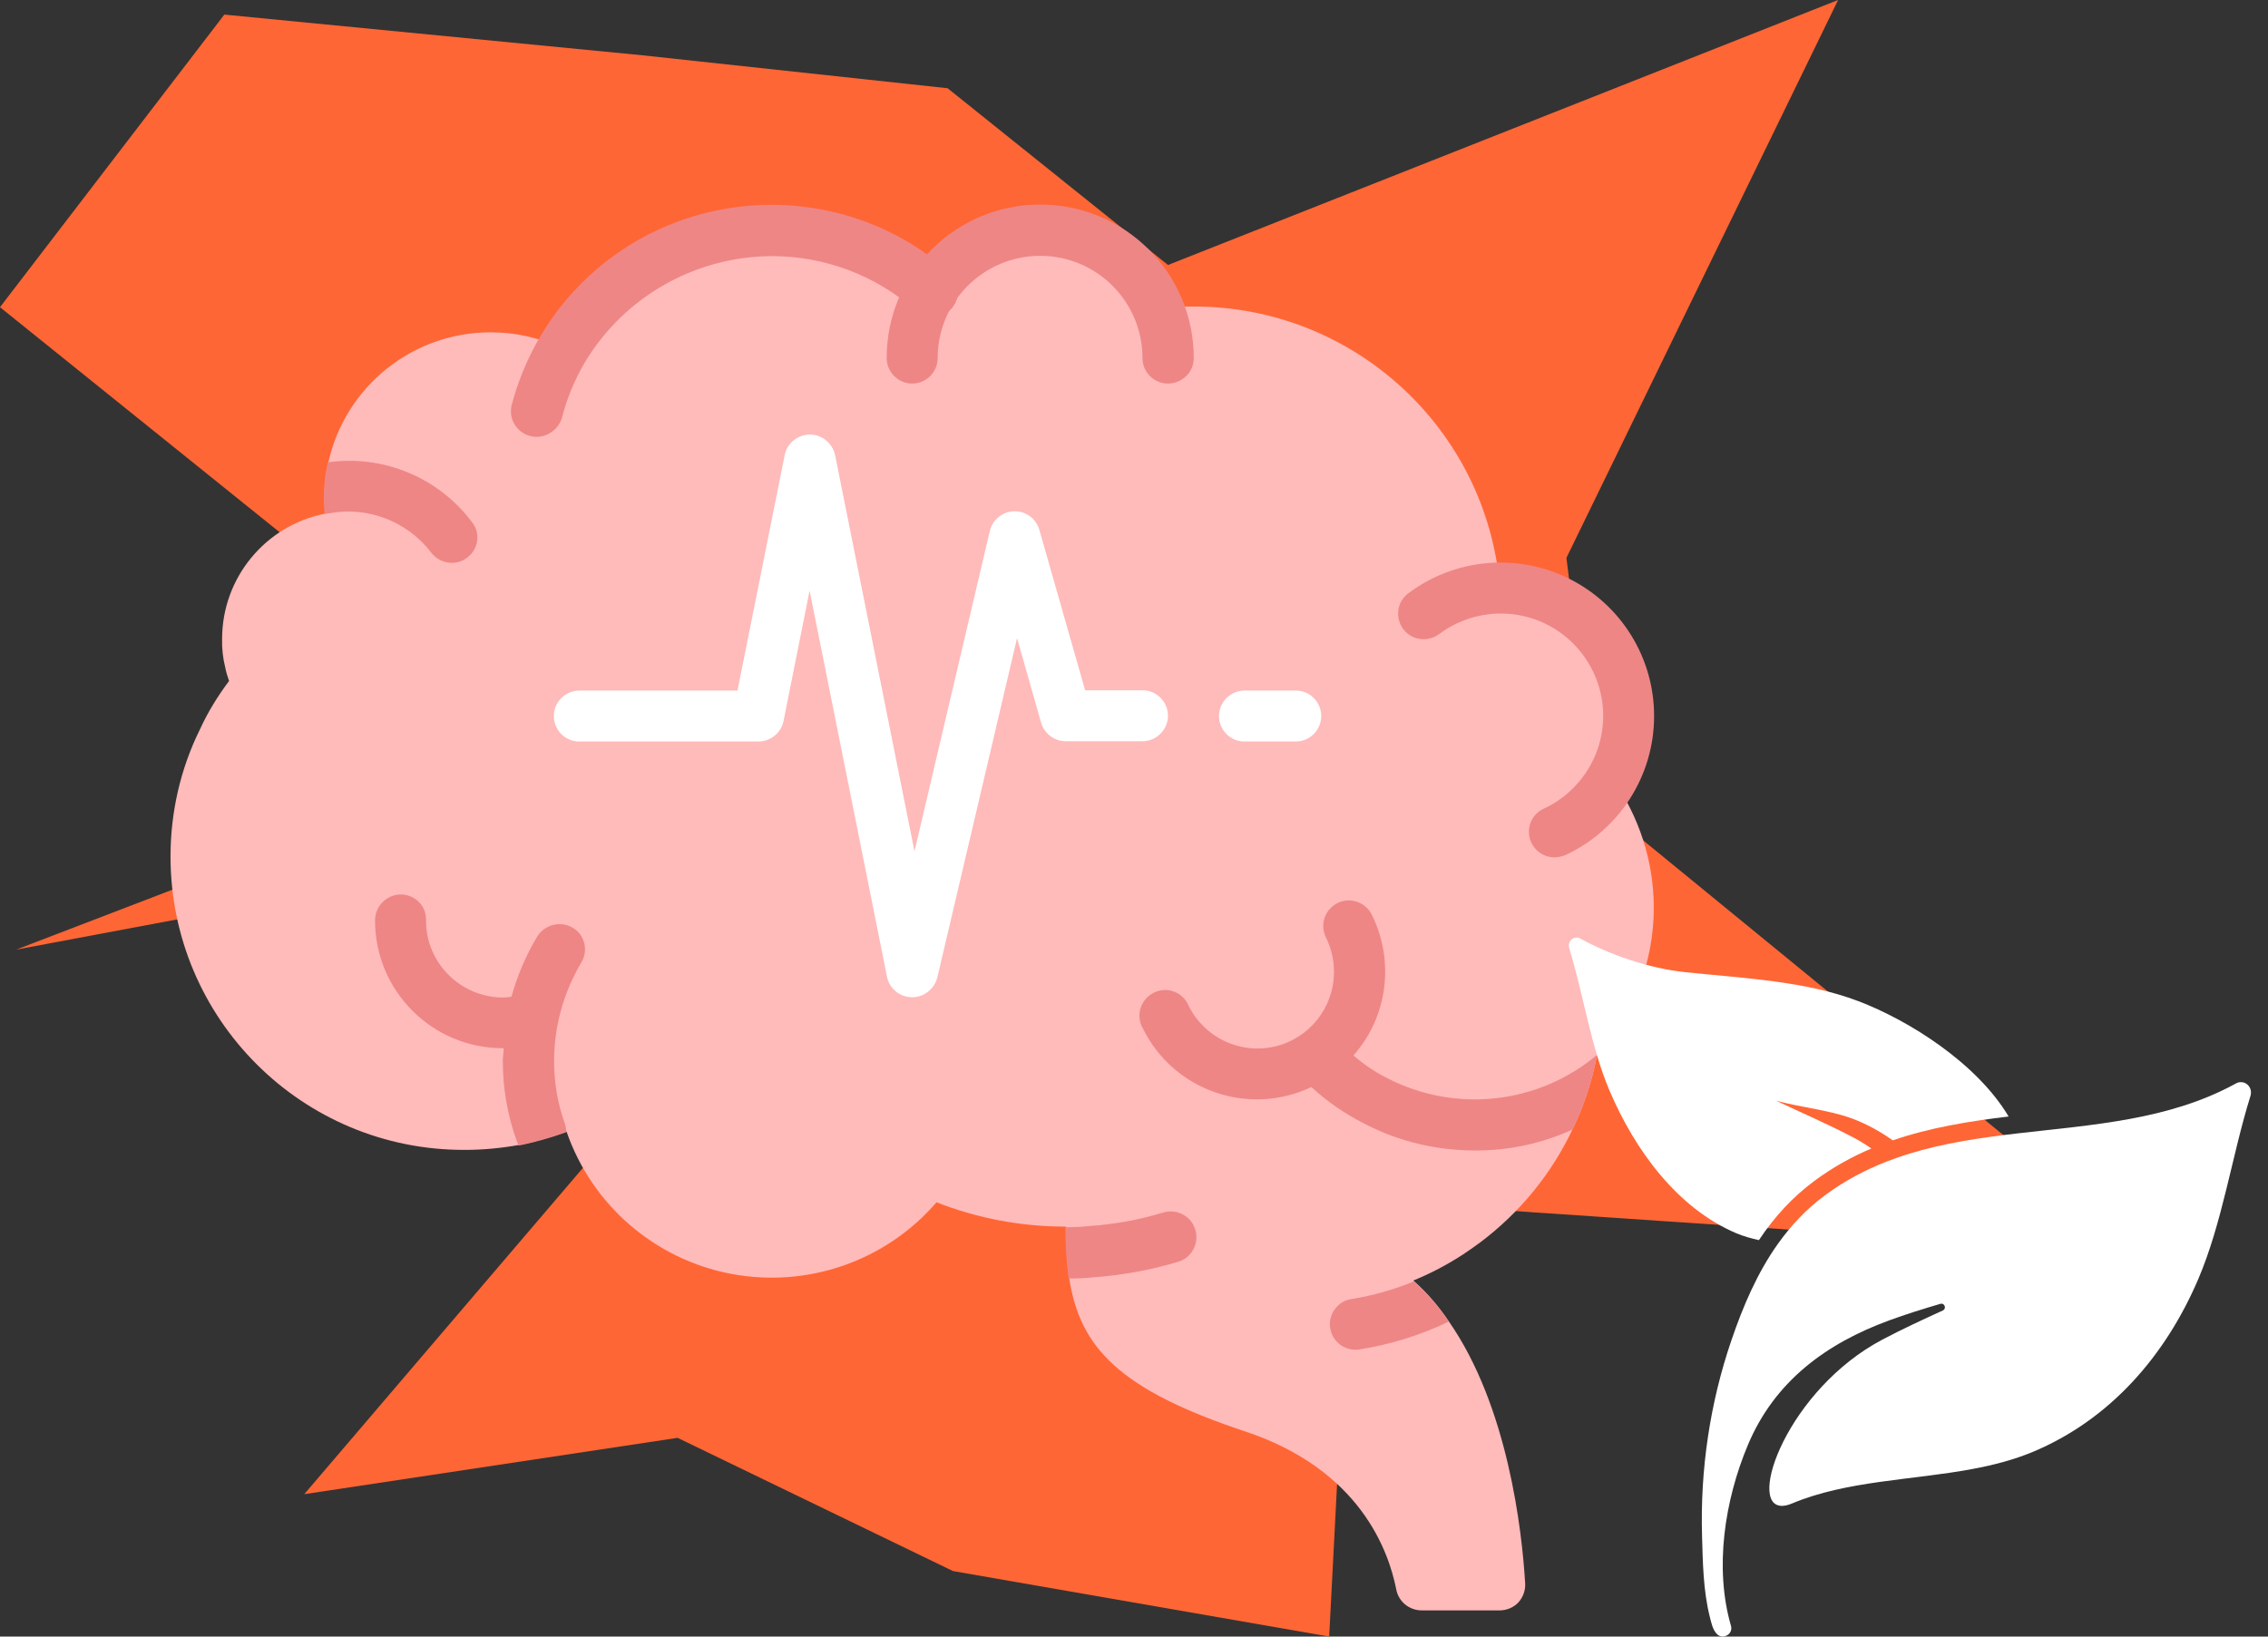 <svg width="133" height="96" viewBox="0 0 133 96" fill="none" xmlns="http://www.w3.org/2000/svg">
<rect x="0" y="0" width="133" height="96" fill="#333333" stroke="none"/>
<path fill-rule="evenodd" clip-rule="evenodd" d="M93.663 47.09L126 73.555L93.663 47.09L126 73.555L79.269 70.395L77.946 96L55.888 92.159L39.736 84.343L17.842 87.648L53.546 45.831L0.949 55.704L32.007 43.787L0 18.02L13.156 0.856L37.685 3.245L55.569 5.176L68.494 15.544L107.79 0L91.858 32.725L93.663 47.09Z" fill="#FF6635"/>
<path d="M96.983 53.25C96.983 56.41 95.811 59.468 93.687 61.795C93.687 61.795 93.687 61.812 93.67 61.812C93.67 61.846 93.653 61.863 93.653 61.88C93.364 63.392 92.889 64.87 92.209 66.263C90.969 68.879 89.1 71.156 86.79 72.889C86.501 73.093 86.212 73.313 85.923 73.5C85.872 73.534 85.821 73.568 85.77 73.602C84.853 74.197 83.885 74.707 82.882 75.114L82.933 75.165C83.715 75.862 84.394 76.66 84.972 77.527C88.421 82.487 89.253 89.742 89.44 92.902C89.457 93.309 89.304 93.717 89.032 94.006C88.76 94.295 88.353 94.465 87.945 94.465H83.375C82.644 94.465 82.016 93.955 81.88 93.241C81.438 90.999 79.773 86.208 73.012 83.966C65.656 81.519 63.311 79.056 62.7 74.961C62.564 73.959 62.513 72.957 62.513 71.954C59.913 71.954 57.348 71.479 54.919 70.527C51.946 73.976 47.358 75.573 42.873 74.724C38.405 73.874 34.719 70.697 33.224 66.382C32.323 66.705 31.389 66.977 30.438 67.163C29.384 67.35 28.331 67.452 27.261 67.452C17.73 67.486 10 59.773 10 50.242C10 47.66 10.578 45.095 11.733 42.767C12.192 41.765 12.769 40.831 13.432 39.947C13.347 39.693 13.262 39.438 13.211 39.166C13.075 38.622 13.007 38.044 13.024 37.484C13.024 33.899 15.555 30.824 19.072 30.128C19.038 29.839 19.021 29.533 19.021 29.244C19.021 28.531 19.089 27.8 19.259 27.104C20.261 22.653 24.203 19.493 28.773 19.493C30.234 19.493 31.678 19.816 33.003 20.461C35.16 16.808 38.83 14.328 43.026 13.665C47.223 13.003 51.47 14.243 54.664 17.029C56.142 14.651 58.843 13.292 61.629 13.513C64.432 13.733 66.862 15.517 67.949 18.1C68.629 18.015 69.325 17.981 70.022 17.981C79.382 17.981 87.18 25.15 87.962 34.477H88.03C90.697 34.477 93.177 35.887 94.52 38.197C95.862 40.508 95.879 43.345 94.554 45.672C96.117 47.881 96.983 50.531 96.983 53.25Z" fill="#FFBABA"/>
<path d="M27.397 32.709C27.142 32.913 26.819 33.015 26.496 33.015C26.02 33.015 25.579 32.794 25.29 32.42C23.897 30.586 21.569 29.685 19.31 30.11C19.225 30.127 19.123 30.144 19.038 30.144C19.004 29.855 18.987 29.549 18.987 29.261C18.987 28.547 19.055 27.817 19.225 27.12C22.47 26.661 25.715 28.003 27.685 30.637C28.195 31.282 28.059 32.217 27.397 32.709Z" fill="#EE8686"/>
<path d="M93.653 61.88C93.364 63.392 92.889 64.87 92.209 66.263C90.408 67.078 88.455 67.503 86.484 67.486C84.241 67.486 82.016 66.959 80.028 65.923C78.89 65.345 77.837 64.632 76.902 63.765C73.233 65.515 68.832 63.986 67.032 60.35C66.743 59.875 66.743 59.263 67.049 58.788C67.338 58.312 67.881 58.04 68.442 58.074C69.002 58.125 69.495 58.482 69.699 58.991C70.633 60.877 72.723 61.862 74.762 61.387C76.8 60.911 78.244 59.076 78.227 56.987C78.227 56.29 78.057 55.594 77.752 54.982C77.395 54.234 77.684 53.351 78.431 52.977C79.162 52.604 80.062 52.909 80.436 53.64C81.795 56.358 81.387 59.637 79.366 61.913C79.977 62.44 80.657 62.899 81.37 63.256C85.38 65.311 90.222 64.768 93.653 61.88Z" fill="#EE8686"/>
<path d="M82.916 75.165C83.698 75.862 84.377 76.66 84.955 77.526C83.29 78.325 81.54 78.869 79.722 79.157C79.637 79.174 79.57 79.174 79.484 79.174C78.754 79.174 78.125 78.648 78.007 77.917C77.939 77.526 78.04 77.119 78.278 76.796C78.516 76.473 78.856 76.252 79.264 76.201C80.504 75.998 81.727 75.658 82.916 75.165Z" fill="#EE8686"/>
<path d="M69.104 74.011C67.473 74.503 65.791 74.809 64.093 74.928C63.651 74.979 63.158 74.996 62.665 74.996C62.529 73.994 62.478 72.991 62.478 71.989C62.937 71.989 63.413 71.972 63.855 71.921C65.333 71.819 66.794 71.564 68.221 71.123C68.73 70.97 69.291 71.106 69.682 71.462C70.073 71.836 70.242 72.38 70.124 72.906C70.005 73.433 69.614 73.858 69.104 74.011Z" fill="#EE8686"/>
<path d="M34.09 56.459C33.054 58.209 32.493 60.197 32.493 62.235C32.493 63.493 32.697 64.733 33.122 65.905C33.173 66.075 33.207 66.245 33.207 66.415C32.306 66.737 31.372 67.009 30.421 67.196C30.37 67.111 30.336 67.026 30.302 66.924C29.758 65.412 29.486 63.832 29.486 62.235C29.486 61.981 29.537 61.743 29.537 61.488H29.486C25.341 61.488 21.994 58.124 21.994 53.996C21.994 53.163 22.657 52.484 23.489 52.467C23.88 52.467 24.271 52.62 24.543 52.892C24.831 53.163 24.984 53.537 24.984 53.945V54.013C24.984 56.493 27.006 58.498 29.486 58.515C29.656 58.515 29.826 58.498 29.996 58.464C30.336 57.224 30.845 56.035 31.508 54.93C31.95 54.234 32.867 53.996 33.581 54.42C34.294 54.828 34.515 55.763 34.09 56.459Z" fill="#EE8686"/>
<path d="M31.457 25.625C31.321 25.625 31.202 25.608 31.083 25.574C30.692 25.472 30.37 25.218 30.166 24.878C29.962 24.538 29.911 24.13 30.013 23.739C31.406 18.456 35.415 14.277 40.648 12.697C45.88 11.117 51.538 12.323 55.632 15.925C56.057 16.264 56.261 16.825 56.159 17.369C56.057 17.912 55.666 18.354 55.156 18.524C54.63 18.694 54.069 18.558 53.661 18.184C51.334 16.145 48.361 15.024 45.269 15.024C40.767 15.041 36.605 17.403 34.294 21.259C33.7 22.279 33.241 23.366 32.952 24.521C32.748 25.167 32.136 25.625 31.457 25.625Z" fill="#EE8686"/>
<path d="M68.493 22.499C67.66 22.499 66.998 21.82 66.998 21.004C66.998 17.691 64.313 15.007 61 15.007C57.688 15.007 54.986 17.691 54.986 21.004C54.986 21.837 54.307 22.499 53.491 22.499C52.676 22.499 51.996 21.82 51.996 21.004C51.996 16.026 56.023 12 61 12C65.978 12 70.004 16.026 70.004 21.004C70.004 21.395 69.852 21.786 69.563 22.057C69.274 22.346 68.883 22.499 68.493 22.499Z" fill="#EE8686"/>
<path d="M91.156 50.292C90.459 50.292 89.848 49.8 89.695 49.12C89.542 48.441 89.882 47.727 90.527 47.438C91.666 46.912 92.6 46.045 93.229 44.958C94.639 42.478 94.112 39.369 91.971 37.483C89.831 35.597 86.671 35.495 84.394 37.194C83.97 37.517 83.392 37.585 82.899 37.381C82.407 37.177 82.067 36.718 81.999 36.175C81.931 35.648 82.152 35.121 82.594 34.799C85.312 32.76 88.964 32.42 92.022 33.949C95.08 35.478 97 38.587 97 42.002C97 45.502 94.978 48.679 91.802 50.157C91.581 50.242 91.377 50.292 91.156 50.292Z" fill="#EE8686"/>
<path d="M53.492 58.5H53.458C52.761 58.483 52.149 57.99 52.014 57.293L47.477 34.647L45.949 42.292C45.813 42.989 45.184 43.498 44.471 43.498H33.971C33.139 43.498 32.476 42.819 32.476 42.003C32.476 41.188 33.156 40.508 33.971 40.508H43.247L46.016 26.696C46.152 26 46.781 25.49 47.495 25.49C48.208 25.49 48.82 26 48.972 26.696L53.627 49.937L58.045 31.148C58.197 30.485 58.792 30.009 59.472 29.992C60.151 29.975 60.763 30.417 60.95 31.08L63.634 40.491H66.998C67.83 40.491 68.493 41.171 68.493 41.986C68.493 42.802 67.813 43.481 66.998 43.481H62.496C61.833 43.481 61.239 43.04 61.052 42.394L59.642 37.433L54.97 57.327C54.8 58.007 54.188 58.5 53.492 58.5Z" fill="white"/>
<path d="M75.985 43.497H72.978C72.145 43.497 71.483 42.817 71.483 42.002C71.483 41.186 72.162 40.507 72.978 40.507H75.985C76.817 40.507 77.48 41.186 77.48 42.002C77.48 42.817 76.817 43.497 75.985 43.497Z" fill="white"/>
<path d="M94.383 63.969C95.858 67.438 98.348 70.869 101.833 72.348C102.231 72.515 102.682 72.641 103.146 72.746C104.074 71.346 105.139 70.211 106.386 69.281C107.459 68.485 108.582 67.861 109.738 67.371C109.407 67.136 109.059 66.923 108.694 66.73C107.244 65.963 105.674 65.289 104.145 64.564C105.583 64.958 107.232 65.104 108.607 65.611C109.465 65.93 110.256 66.37 110.994 66.893C113.194 66.135 115.493 65.77 117.789 65.494C115.928 62.369 111.959 59.859 108.968 58.724C105.844 57.539 102.305 57.392 98.829 57.028C96.699 56.806 94.383 56.001 92.688 55.063C92.303 54.849 91.893 55.205 92.025 55.637C92.858 58.33 93.281 61.38 94.383 63.969Z" fill="white"/>
<path d="M131.114 63.558C127.194 65.712 122.699 65.976 118.294 66.487C116.144 66.738 114.014 67.048 111.988 67.668C111.549 67.802 111.11 67.953 110.679 68.121C109.398 68.615 108.164 69.264 106.999 70.131C105.906 70.944 105.011 71.908 104.257 72.967C103.055 74.66 102.218 76.608 101.53 78.631C100.275 82.305 99.699 86.21 99.811 90.093C99.856 91.668 99.881 93.306 100.266 94.844C100.353 95.183 100.436 95.614 100.697 95.866C101.037 96.197 101.646 95.857 101.509 95.376C100.523 91.978 101.137 88.007 102.5 84.76C104.066 81.028 107.091 78.807 110.786 77.454C111.768 77.094 112.771 76.78 113.79 76.482C113.811 76.474 113.832 76.474 113.853 76.474C114.056 76.474 114.143 76.775 113.931 76.872C112.73 77.421 111.536 77.974 110.401 78.573C104.841 81.505 102.413 88.334 104.497 88.334C104.667 88.334 104.866 88.287 105.093 88.191C108.309 86.846 112.129 86.834 115.663 86.172C116.906 85.942 118.116 85.627 119.251 85.15C123.759 83.248 126.983 79.528 128.901 75.054C130.331 71.715 130.886 67.773 131.967 64.304C132.108 63.86 131.797 63.479 131.416 63.479C131.321 63.475 131.217 63.5 131.114 63.558Z" fill="white"/>
</svg>
